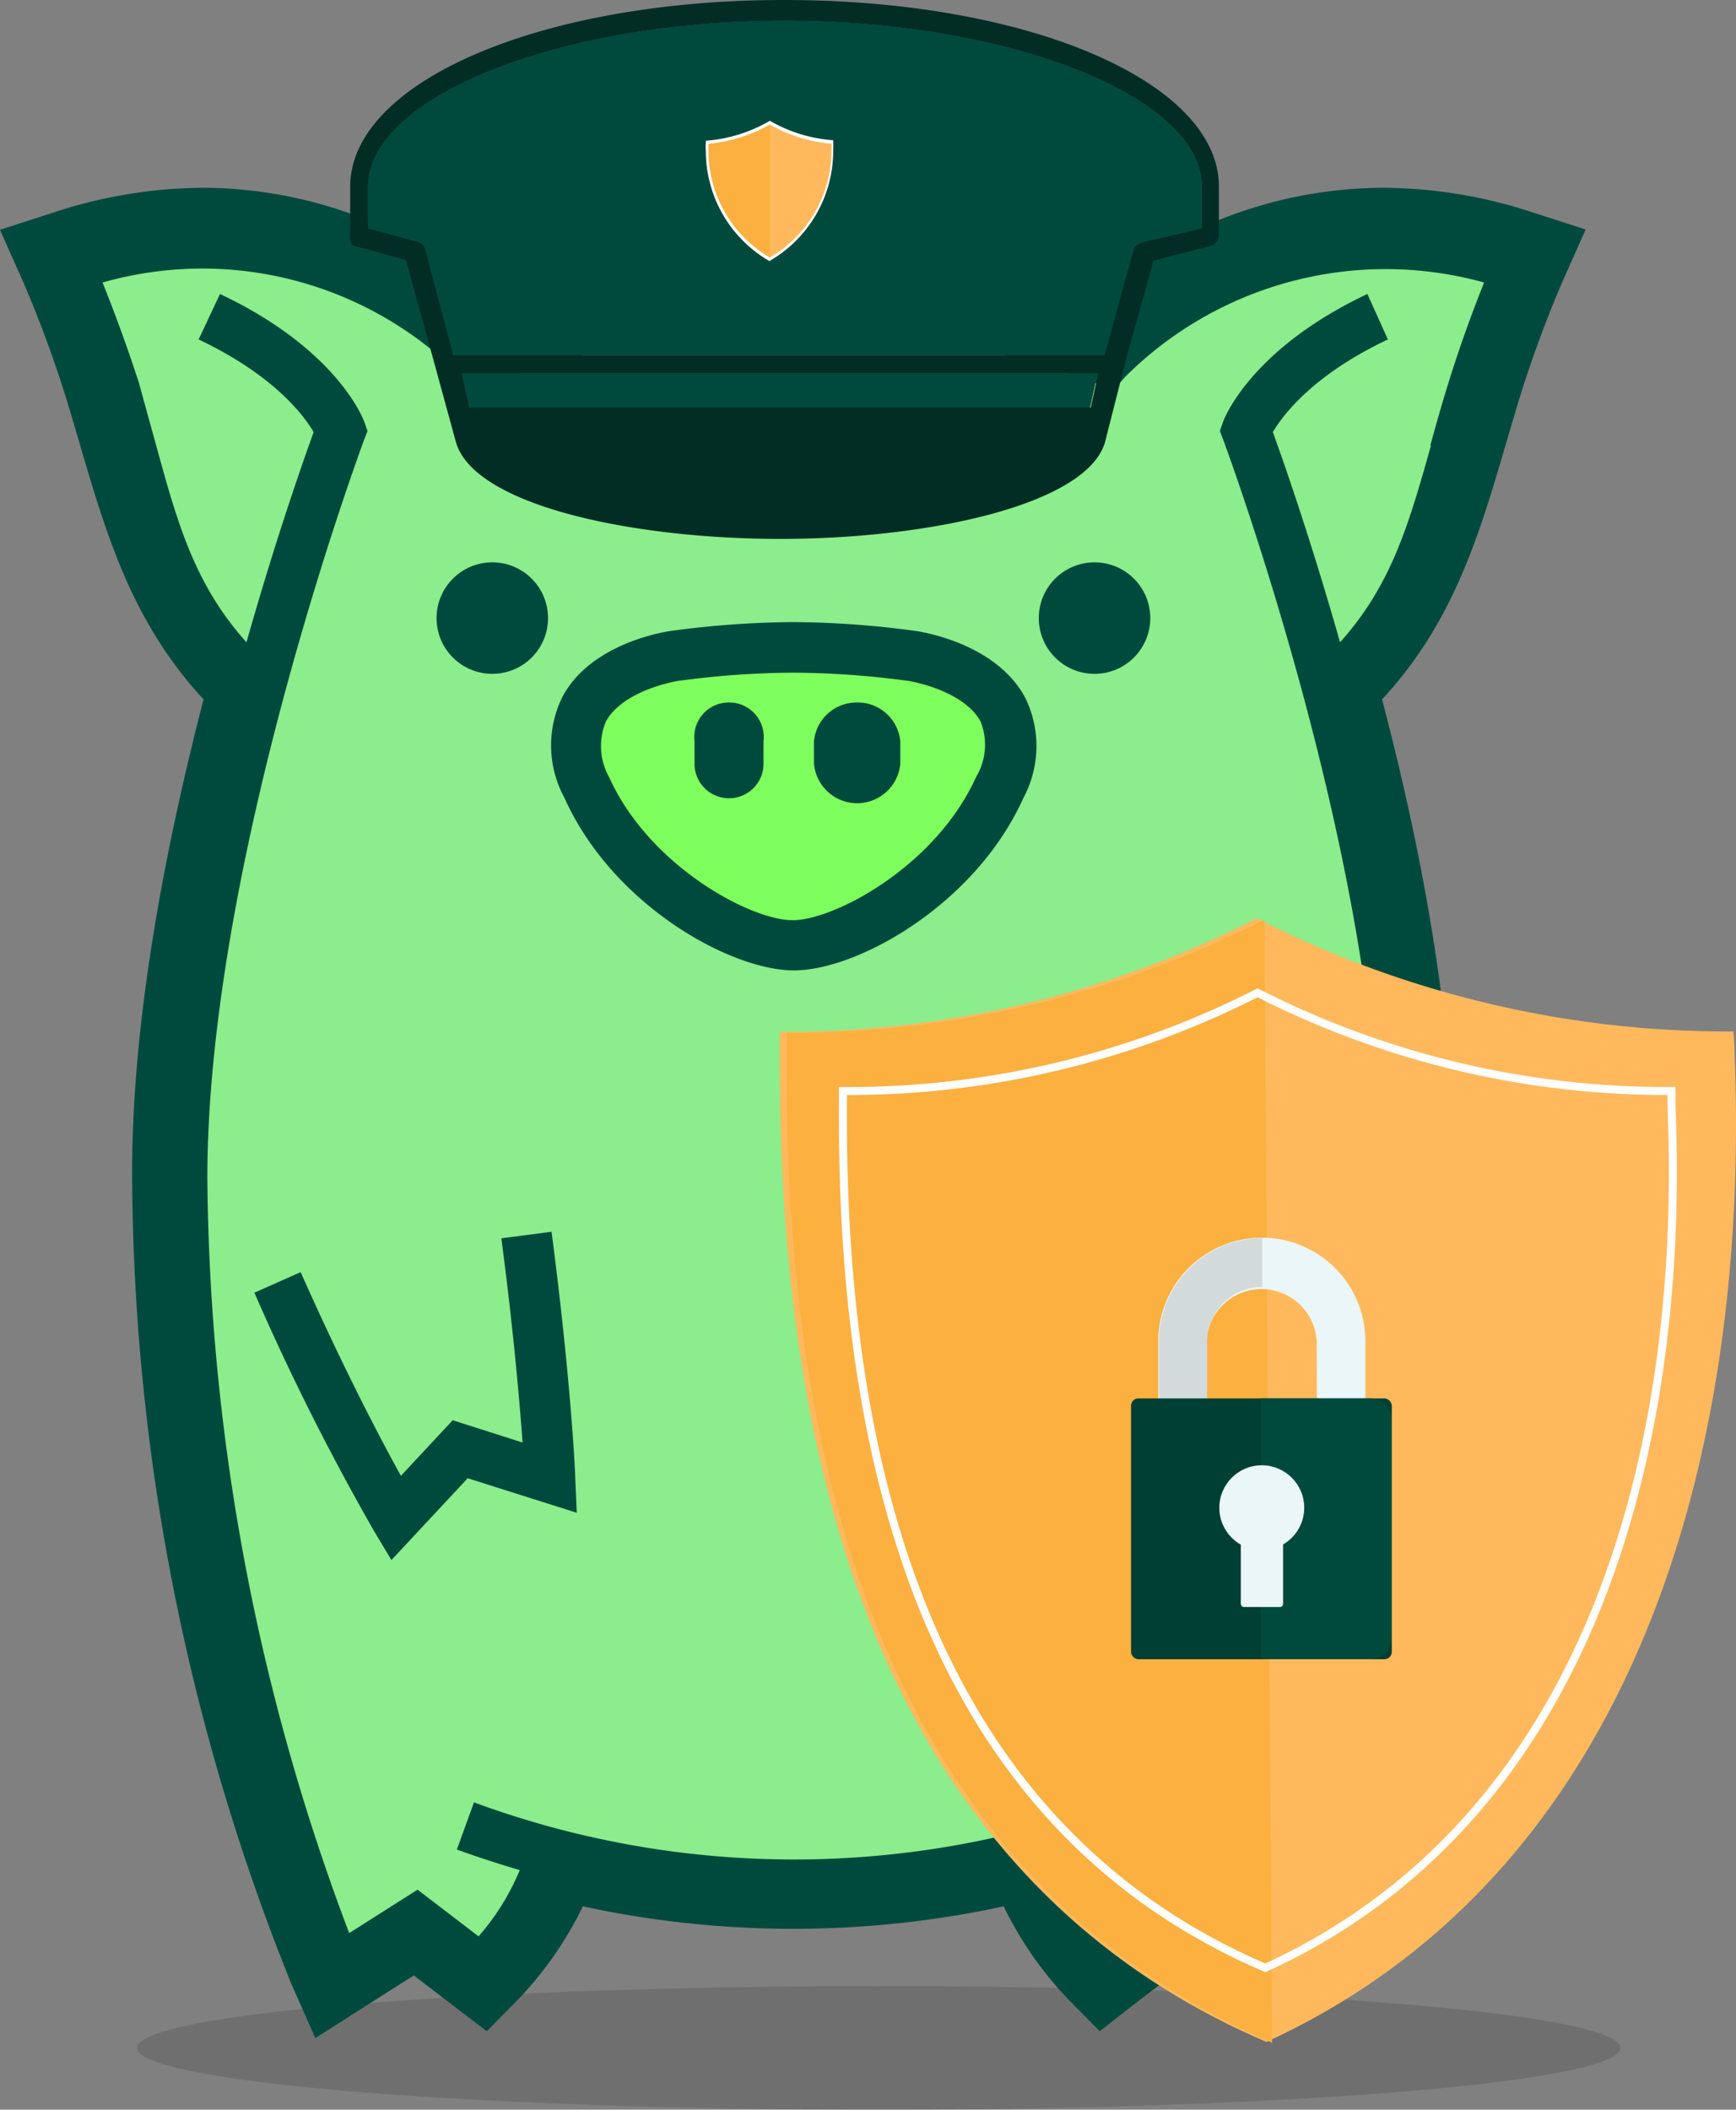 <svg xmlns="http://www.w3.org/2000/svg" width="435.382" height="529" viewBox="0 0 435.382 529"><rect x="0" y="0" width="435.382" height="529" fill="#808080" stroke="none"/><defs><style>.a{fill:#161616;opacity:0.16;}.b{fill:#8bed8c;}.c{fill:#004a3d;}.d{fill:#7fff5d;}.e{fill:#012d25;}.f{fill:#ffb95c;}.g{fill:#fbb040;}.h{fill:#fff;}.i{fill:none;stroke:#fff;stroke-miterlimit:10;stroke-width:2px;}.j{fill:#eaf6f8;}.k{fill:#d2dadb;}.l{fill:#003f33;}</style></defs><ellipse class="a" cx="186" cy="15.5" rx="186" ry="15.5" transform="translate(34.382 498)"/><g transform="translate(0 0)"><g transform="translate(0 47.089)"><path class="b" d="M287.113,446.565l-17.4,13.247-3.9-3.914a79.505,79.505,0,0,1-17.139-26.322,243.642,243.642,0,0,1-113.205,0A79.509,79.509,0,0,1,118.333,455.9l-3.9,3.914-17.4-13.247-22.2,14.107-2.528-6.8A550.473,550.473,0,0,1,32.851,252.893c0-33.117,6.256-73.59,18.6-120.427-18.81-18.967-25.238-40.9-32.008-64.127l-3.3-11.01A306.527,306.527,0,0,0,4.914,26.834L2,20.426l6.641-2.15A115.3,115.3,0,0,1,44.334,12.34,104.721,104.721,0,0,1,115.42,40.511a229.06,229.06,0,0,1,76.827-12.9,229.485,229.485,0,0,1,76.87,12.9A104.465,104.465,0,0,1,340.159,12.34a114.954,114.954,0,0,1,35.693,5.935l6.641,2.15-2.828,6.408A288.415,288.415,0,0,0,368.4,57.328c-1.114,3.742-2.228,7.441-3.256,11.053-6.813,23.182-13.24,45.16-32.008,64.127,12.34,46.321,18.553,86.793,18.553,120.427a551.983,551.983,0,0,1-39.378,200.941l-3,6.623Z" transform="translate(6.656 -6.021)"/><path class="c" d="M384.6,17.118a121.307,121.307,0,0,0-37.68-6.238,111.224,111.224,0,0,0-72.574,27.274,243.136,243.136,0,0,0-150.891,0A111.224,111.224,0,0,0,50.926,10.88a121.522,121.522,0,0,0-37.637,6.238L0,21.42,5.744,34.325A297.509,297.509,0,0,1,16.718,64.051c1.115,3.657,2.186,7.356,3.258,10.97,6.73,22.929,13.117,44.739,31.078,64.141-11.874,45.9-17.918,85.779-17.918,118.6A546.813,546.813,0,0,0,73.174,461.5l5.916,13.336,12.26-7.829,12.431-7.872,9.516,7.27,8.788,6.711,7.759-7.872A91.159,91.159,0,0,0,146.176,441.8a249.862,249.862,0,0,0,105.538,0,91.163,91.163,0,0,0,16.332,23.445l7.759,7.872,8.573-6.711,9.516-7.27,12.431,7.872,12.26,7.829L324.5,461.5a546.814,546.814,0,0,0,40.038-203.737c0-33.3-6-73.132-17.918-118.6,17.961-19.4,24.348-41.212,31.078-64.141,1.072-3.614,2.143-7.313,3.258-10.97a297.5,297.5,0,0,1,10.974-29.812l5.744-12.906Zm-25.72,58.419c-5.444,19.186-9.731,34.8-22.805,49.3-7.33-25.811-14.318-45.729-16.847-52.7,2.4-4.087,9.9-14.282,28.849-23.23l-5.144-11.4c-29.407,13.9-35.965,31.4-36.222,32.135l-.772,2.194.814,2.151c.386,1.075,39.352,105.7,39.352,185.238a546.148,546.148,0,0,1-35.579,189.282L293.38,437.625l-15.346,11.7a60.568,60.568,0,0,1-10.074-16.605c5.315-1.592,10.588-3.269,15.775-5.162l-4.287-11.83a232.166,232.166,0,0,1-160.579,0l-4.287,11.83c5.187,1.893,10.459,3.57,15.775,5.162a60.562,60.562,0,0,1-10.331,16.605l-15.3-11.7L87.577,448.509A545.412,545.412,0,0,1,52,259.227C52,179.685,90.963,75.064,91.349,73.988l.814-2.151-.772-2.194c-.257-.731-6.773-18.24-36.222-32.135l-5.358,11.4C68.8,57.9,76.3,68.095,78.661,72.139c-2.529,6.969-9.474,26.672-16.847,52.7C48.74,110.3,44.453,94.723,39.18,75.537c-1.372-4.99-2.829-10.2-4.287-15.573-3.386-10.5-6.859-19.573-9.173-25.338a91.384,91.384,0,0,1,90.02,23.66l2.829,3.269,4.072-1.549a217.246,217.246,0,0,1,76.3-13.422,217.673,217.673,0,0,1,76.346,13.422l4.029,1.549,2.872-3.269a92.5,92.5,0,0,1,90.02-23.66c-2.315,5.765-5.744,14.841-9,25.338-1.672,5.377-3.129,10.583-4.5,15.573Z" transform="translate(0 -10.88)"/><path class="c" d="M89.448,71.81,76.854,73.455c3.073,23.328,4.588,41.159,5.323,51.2l-17.528-5.583L51.665,133.008C46.514,123.7,37.209,106,26.519,81.938l-11.6,5.15A610.705,610.705,0,0,0,44.956,146.9l4.328,7.228,19.13-20.515,27.353,8.656-.39-9.046C95.377,132.315,94.339,109.29,89.448,71.81Z" transform="translate(48.882 189.962)"/><path class="c" d="M39.5,60.679A13.979,13.979,0,1,0,25.561,46.916,13.979,13.979,0,0,0,39.5,60.679Z" transform="translate(83.927 61.196)"/><path class="c" d="M74.584,60.678A13.979,13.979,0,1,0,60.821,46.915,13.98,13.98,0,0,0,74.584,60.678Z" transform="translate(199.707 61.197)"/><path class="c" d="M90.255,119.072l-17.312,5.583c.692-10.041,2.251-27.872,5.323-51.2L65.672,71.81c-4.934,37.48-5.929,60.592-5.973,61.458l-.389,9.046,27.353-8.656,18.913,20.471L109.9,146.9A587.866,587.866,0,0,0,139.94,87.088l-11.556-5.15C117.695,106,108.346,123.7,103.239,133.224Z" transform="translate(194.317 189.962)"/><path class="d" d="M88.472,112.508c13.893,0,41.073-15.754,51.936-39.644s-12.465-31.248-21.64-32.936a230.426,230.426,0,0,0-30.3-2.207,230.423,230.423,0,0,0-30.3,2.207c-9.219,1.688-32.33,9.132-21.64,32.936S74.58,112.508,88.472,112.508Z" transform="translate(110.472 77.608)"/><path class="c" d="M151.324,55.273c-6.232-11.815-21.034-15.711-26.963-16.749A236.268,236.268,0,0,0,93.069,36.23a236.131,236.131,0,0,0-31.2,2.294c-6.016,1.039-20.731,4.934-26.79,16.749a27.483,27.483,0,0,0,.649,25.016c12.032,26.877,41.635,43.28,57.562,43.28s45.531-16.49,57.562-43.28A27.483,27.483,0,0,0,151.324,55.273ZM138.946,75.1c-10,22.246-35.446,35.879-46.007,35.879S56.93,97.341,46.933,75.1A15.927,15.927,0,0,1,46.11,61.2c2.986-5.626,11.253-8.959,18.048-10.214a223.917,223.917,0,0,1,28.911-2.077,224.055,224.055,0,0,1,29,2.077c6.795,1.255,15.061,4.588,18.048,10.214A15.754,15.754,0,0,1,138.946,75.1Z" transform="translate(105.83 72.67)"/><path class="c" d="M58.47,40.891a10.734,10.734,0,0,0-10.82,9.695v5.67a10.863,10.863,0,0,0,21.64,0v-5.67a10.734,10.734,0,0,0-10.82-9.695Z" transform="translate(156.498 88.164)"/><path class="c" d="M49.354,40.89A8.656,8.656,0,0,0,40.7,50.585v5.67a8.656,8.656,0,1,0,17.312,0v-5.67a8.656,8.656,0,0,0-8.656-9.695Z" transform="translate(133.48 88.166)"/></g><path class="c" d="M27.11,21.62H186.64l-1.9,8.656H29.014Z" transform="translate(88.614 71.951)"/><path class="c" d="M27.11,21.62H186.64l-1.9,8.656H29.014Z" transform="translate(88.614 71.951)"/><path class="c" d="M230.809,42.835v10.43L216.4,56.6c-.866.216-2.424.952-2.683,1.818l-7.271,26.66H43.06L36.049,58.589a2.424,2.424,0,0,0-1.6-1.861L21.68,53.266V42.835c0-22.549,48-41.635,104.478-41.635S230.809,20.286,230.809,42.835Z" transform="translate(70.588 3.994)"/><path class="c" d="M230.809,42.835v10.43L216.4,56.6c-.866.216-2.424.952-2.683,1.818l-7.271,26.66H43.06L36.049,58.589a2.424,2.424,0,0,0-1.6-1.861L21.68,53.266V42.835c0-22.549,48-41.635,104.478-41.635S230.809,20.286,230.809,42.835Z" transform="translate(70.588 3.994)"/><g transform="translate(87.825)"><path class="e" d="M129.5,0C68.171,0,20.65,20.6,20.65,46.829V59.25c0,1.212,0,2.121,1,2.424L34.629,65.18l6.622,24.064,4.328,15.8,1.6,5.843c4.544,15.754,43.886,24.237,81.366,24.237s76.865-8.656,81.41-24.237l5.5-21.64,6.665-23.891,14.023-3.592a2.986,2.986,0,0,0,2.38-2.51V46.829C238.565,20.6,190.957,0,129.5,0ZM50.513,102.227l-1.9-8.656h159.66l-1.9,8.656ZM234.237,57.259l-14.412,3.333c-.865.216-2.424.952-2.683,1.818L209.87,89.07H46.488L39.477,62.583a2.424,2.424,0,0,0-1.6-1.861L25.108,57.259V46.829c0-22.549,48-41.635,104.478-41.635S234.237,24.28,234.237,46.829Z" transform="translate(-20.65)"/></g><path class="f" d="M72.772,14.035A31.161,31.161,0,0,1,57.105,41.258,31.162,31.162,0,0,1,41.394,14.121a16.991,16.991,0,0,1,0-2.077A36.744,36.744,0,0,0,57.105,7.11a37.135,37.135,0,0,0,15.581,4.847A17.015,17.015,0,0,1,72.772,14.035Z" transform="translate(135.972 23.662)"/><path class="g" d="M57.105,7.11V41.258A31.162,31.162,0,0,1,41.394,14.121a16.991,16.991,0,0,1,0-2.077A36.744,36.744,0,0,0,57.105,7.11Z" transform="translate(136.035 23.662)"/><path class="h" d="M57.383,42.23h0A31.854,31.854,0,0,1,41.327,14.574a11.855,11.855,0,0,1,0-2.121v-.476h.3A37.653,37.653,0,0,0,57.383,7h0a37.264,37.264,0,0,0,15.538,4.847h.346v.346a17.718,17.718,0,0,1,0,2.121A31.9,31.9,0,0,1,57.383,42.1ZM41.976,12.756v1.688A30.989,30.989,0,0,0,57.383,41.278,31.032,31.032,0,0,0,72.834,14.444a11.055,11.055,0,0,0,0-1.688,38.606,38.606,0,0,1-15.451-4.8A38.389,38.389,0,0,1,41.976,12.756Z" transform="translate(135.695 23.296)"/><path class="f" d="M285.625,90.292c3.419,98.722-25.189,202.983-117.505,245.311C72.254,294.573,46.07,193.644,46.07,90.292V82.328h1.385A259.248,259.248,0,0,0,165.7,53.85,259.68,259.68,0,0,0,284.153,82.242h1.082C285.538,85.012,285.495,87.608,285.625,90.292Z" transform="translate(149.488 176.395)"/><path class="g" d="M165.984,53.9l1.9,281.753C71.807,294.1,45.839,194,46.142,90.472V82.378h1.385a260.156,260.156,0,0,0,118.5-28.392Z" transform="translate(151.141 176.561)"/><path class="i" d="M257.647,89.721c2.943,85.694-21.64,176.193-101.968,212.937C72.539,267,49.73,179.441,49.73,89.721V82.8H50.9A226.139,226.139,0,0,0,153.732,58.17,225.965,225.965,0,0,0,256.565,82.8h.952C257.56,85.133,257.56,87.384,257.647,89.721Z" transform="translate(161.668 190.772)"/><path class="j" d="M107.651,129.929h12.075V98.118a25.968,25.968,0,0,0-51.936,0v30.3H79.865v-30.3a13.85,13.85,0,0,1,27.656,0Z" transform="translate(222.701 238.191)"/><path class="k" d="M67.79,98.095v30.3H79.865v-30.3A13.806,13.806,0,0,1,93.671,84.418V72.17A25.968,25.968,0,0,0,67.79,98.095Z" transform="translate(222.884 238.263)"/><rect class="l" width="65.396" height="65.396" rx="1.83" transform="translate(349.057 416.046) rotate(180)"/><path class="c" d="M73.77,81.53v65.4h27.18a5.54,5.54,0,0,0,5.54-5.54V87.027a5.5,5.5,0,0,0-5.54-5.5Z" transform="translate(242.496 269.12)"/><circle class="j" cx="10.647" cy="10.647" r="10.647" transform="translate(305.799 367.415)"/><rect class="j" width="10.604" height="24.973" rx="0.78" transform="translate(321.792 402.958) rotate(180)"/></g></svg>